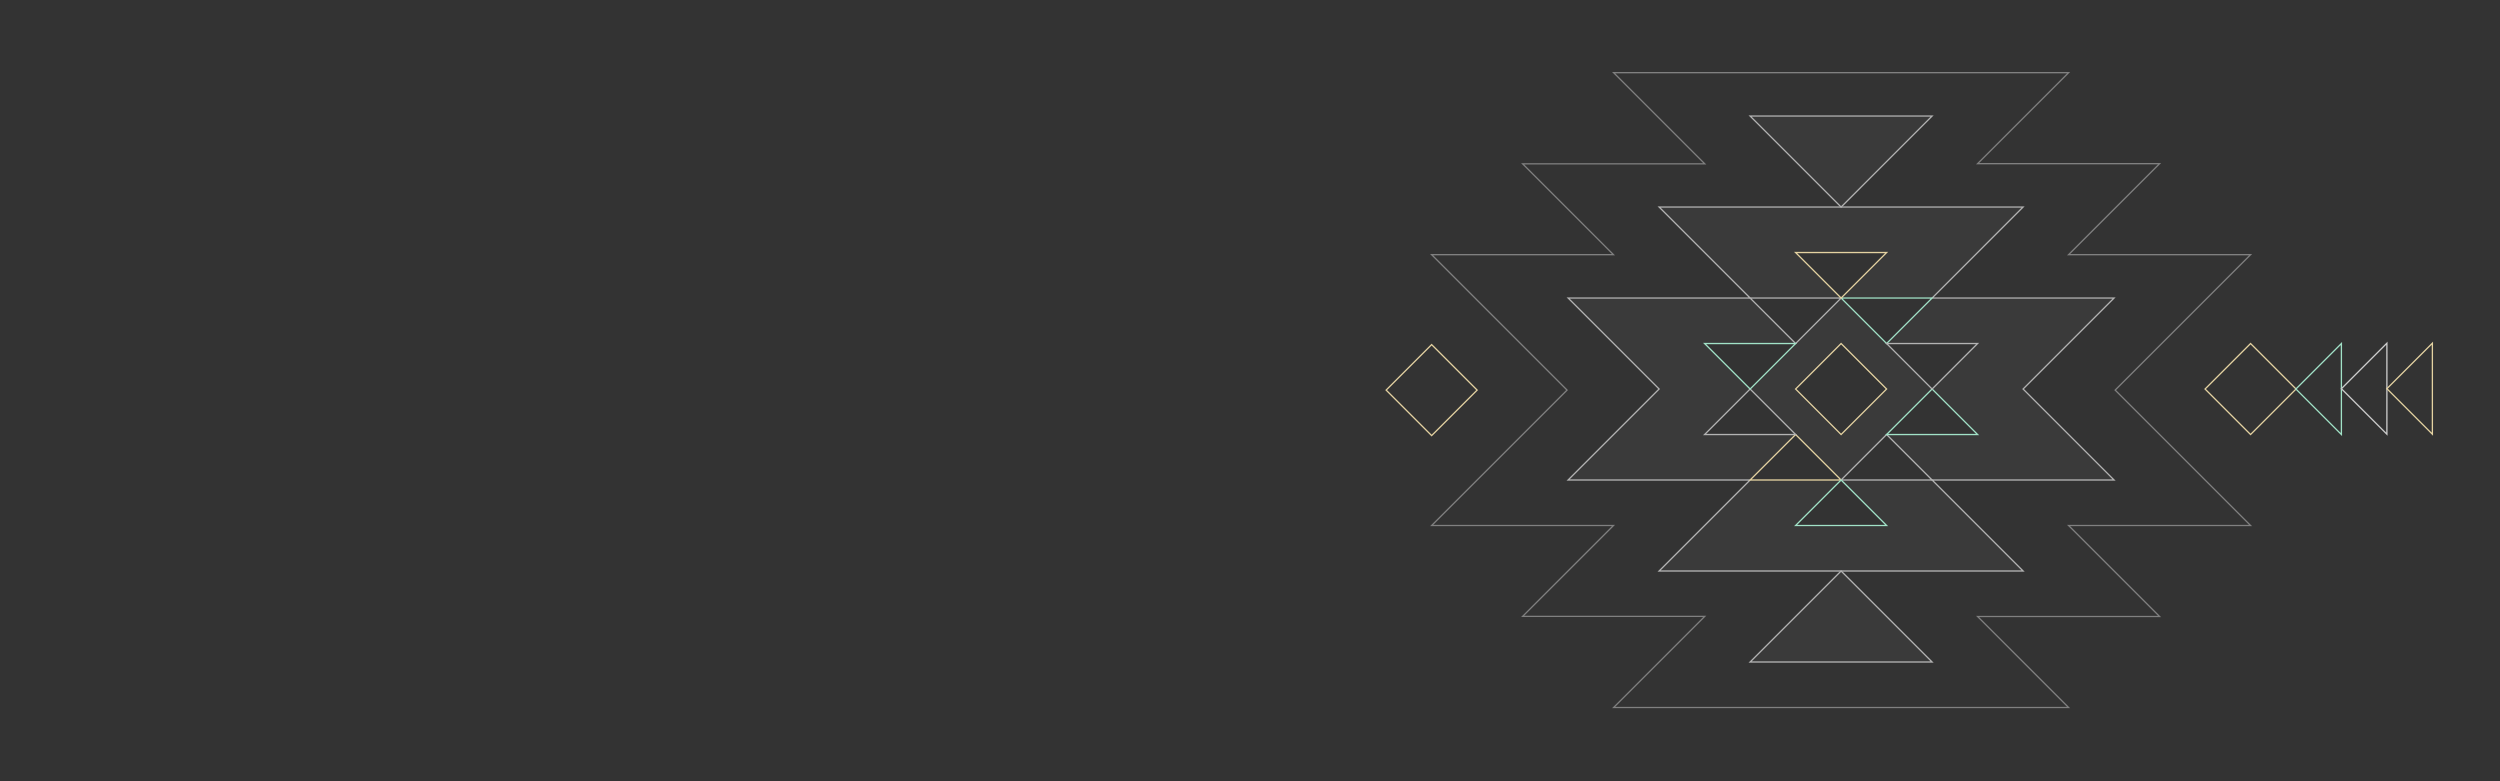 <svg xmlns="http://www.w3.org/2000/svg" viewBox="0 0 1920 600"><defs><style>.cls-1,.cls-2,.cls-4,.cls-5,.cls-6,.cls-7{fill:#333;}.cls-2{stroke:gray;}.cls-2,.cls-3,.cls-4,.cls-5,.cls-6,.cls-7{stroke-miterlimit:10;}.cls-3{fill:#3a3a3a;}.cls-3,.cls-5{stroke:#b3b3b3;}.cls-4{stroke:#e4d2a1;}.cls-6{stroke:#a1e2c7;}.cls-7{stroke:#ccc;}</style></defs><g id="bg"><rect class="cls-1" width="1920" height="600"/></g><g id="Design"><path class="cls-2" d="M1624.44,299.59l104-104H1588.67l69.88-69.89H1518.79l69.88-69.88H1239.26l70,70H1169.38l69.76,69.77H1099.5l104,104-104,104h139.64l-69.76,69.77h139.88l-70,70h349.41l-69.88-69.89h139.76l-69.88-69.88h139.76Zm-279.41,0,69-69,69,69-69,69Z"/><path class="cls-3" d="M1483.85,368.65h139.76l-69.88-69.88,69.88-69.88H1483.85L1553.73,159H1274.2l69.88,69.88H1204.32l69.88,69.88-69.88,69.88h139.76l-69.88,69.88h279.53l-69.88-69.88ZM1414,298.77Z"/><rect class="cls-4" x="1389.26" y="274.06" width="49.41" height="49.41" transform="translate(202.88 1087.33) rotate(-45)"/><polygon class="cls-4" points="1379.03 333.71 1413.97 368.65 1344.08 368.65 1379.03 333.71"/><polygon class="cls-5" points="1448.91 333.71 1483.85 368.65 1413.97 368.65 1448.91 333.71"/><polygon class="cls-6" points="1483.85 298.77 1518.79 333.71 1448.91 333.71 1483.85 298.77"/><polygon class="cls-5" points="1344.08 298.77 1379.03 333.71 1309.14 333.71 1344.08 298.77"/><polygon class="cls-6" points="1448.91 263.83 1413.97 228.89 1483.85 228.89 1448.91 263.83"/><polygon class="cls-5" points="1379.03 263.83 1344.08 228.89 1413.97 228.89 1379.03 263.83"/><polygon class="cls-6" points="1344.08 298.77 1309.14 263.83 1379.03 263.83 1344.08 298.77"/><polygon class="cls-5" points="1483.85 298.77 1448.91 263.83 1518.79 263.83 1483.85 298.77"/><polygon class="cls-6" points="1413.97 368.65 1448.91 403.59 1379.03 403.59 1413.97 368.65"/><polygon class="cls-4" points="1413.97 228.89 1379.03 193.95 1448.91 193.95 1413.97 228.89"/><polygon class="cls-3" points="1413.97 438.53 1483.85 508.42 1344.08 508.42 1413.97 438.53"/><polygon class="cls-3" points="1413.97 159.01 1344.08 89.12 1483.85 89.12 1413.97 159.01"/><rect class="cls-4" x="1703.73" y="274.06" width="49.41" height="49.41" transform="translate(294.98 1309.7) rotate(-45)"/><rect class="cls-4" x="1074.79" y="274.89" width="49.41" height="49.41" transform="translate(110.19 865.21) rotate(-45)"/><polygon class="cls-6" points="1763.25 298.77 1798.19 263.83 1798.19 333.71 1763.25 298.77"/><polygon class="cls-7" points="1798.19 298.52 1833.13 263.58 1833.13 333.46 1798.19 298.52"/><polygon class="cls-4" points="1833.13 298.52 1868.07 263.58 1868.07 333.46 1833.13 298.52"/></g></svg>